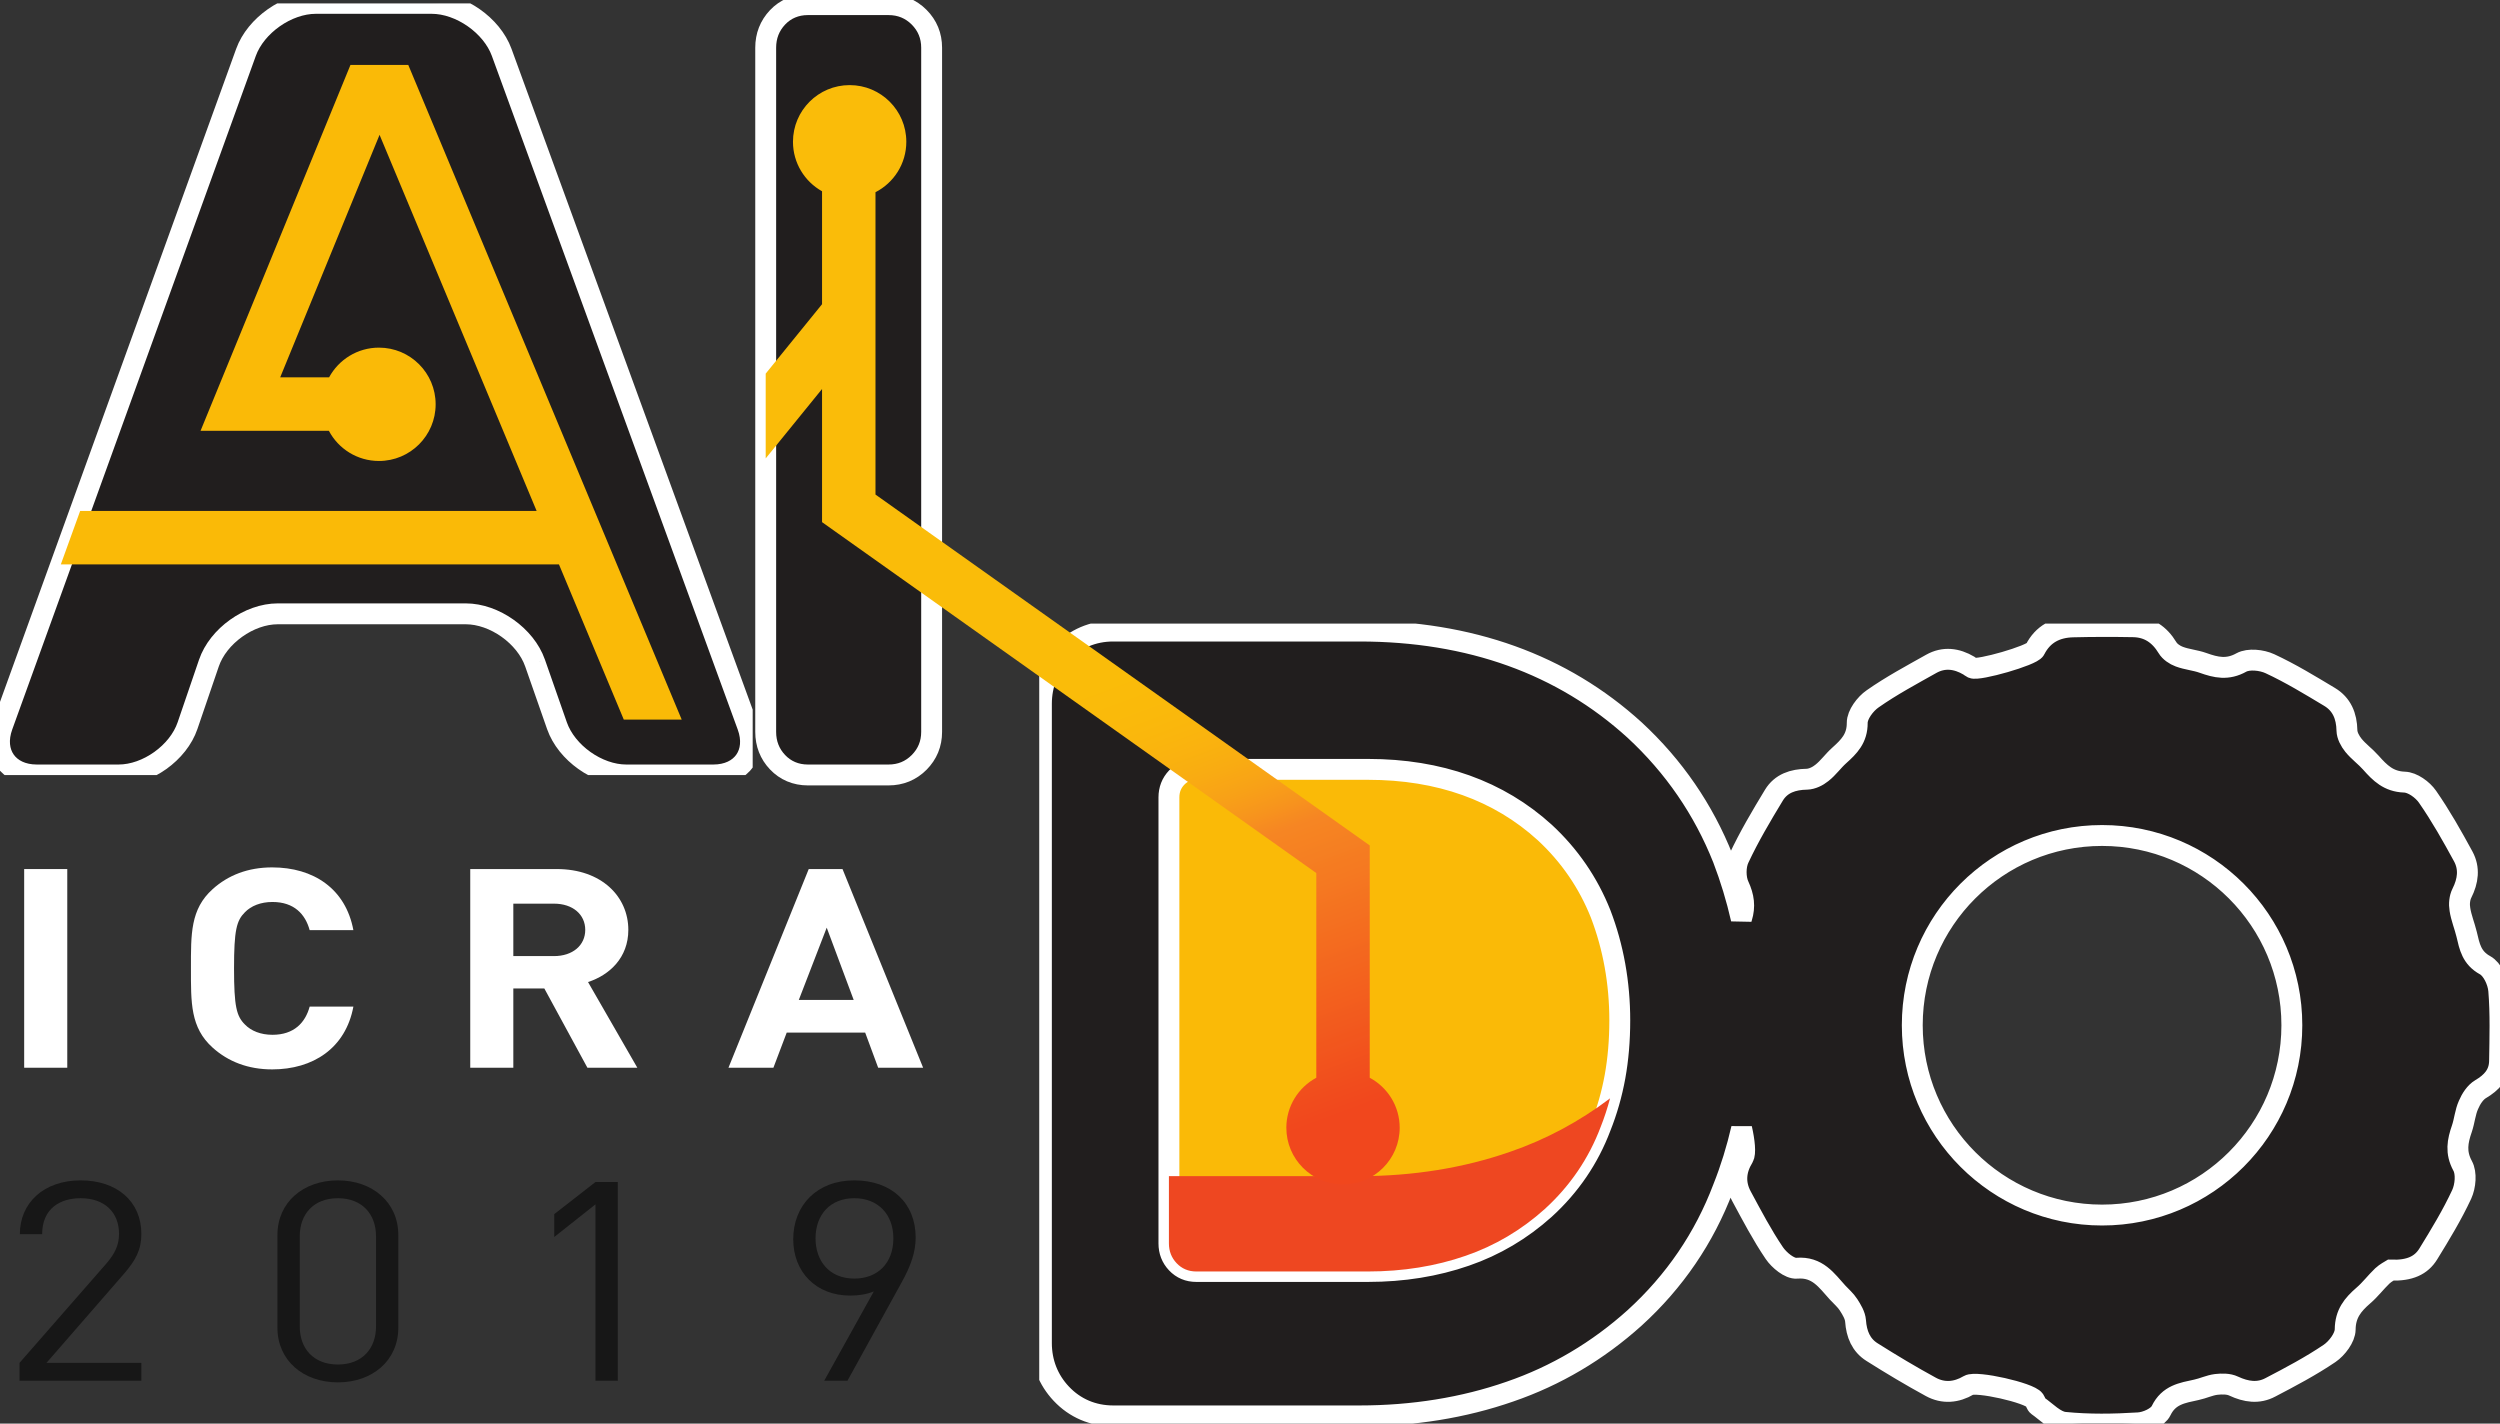 <?xml version="1.0" encoding="UTF-8" standalone="no"?>
<svg
   xmlns:dc="http://purl.org/dc/elements/1.1/"
   xmlns:cc="http://creativecommons.org/ns#"
   xmlns:rdf="http://www.w3.org/1999/02/22-rdf-syntax-ns#"
   xmlns:svg="http://www.w3.org/2000/svg"
   xmlns="http://www.w3.org/2000/svg"
   xmlns:sodipodi="http://sodipodi.sourceforge.net/DTD/sodipodi-0.dtd"
   xmlns:inkscape="http://www.inkscape.org/namespaces/inkscape"
   width="610.719pt"
   height="347.767pt"
   viewBox="0 0 610.719 347.767"
   version="1.2"
   id="svg4160"
   inkscape:version="0.91+devel+osxmenu r12922"
   sodipodi:docname="AIDO_icra2019.svg"
   inkscape:export-filename="/Users/afdaniele/Desktop/g4430.png"
   inkscape:export-xdpi="72"
   inkscape:export-ydpi="72">
  <rect x="0" y="0" width="610.719" height="347.767" fill="#333333" stroke="none"/>
  <sodipodi:namedview
     pagecolor="#000000"
     bordercolor="#666666"
     borderopacity="1"
     objecttolerance="10"
     gridtolerance="10"
     guidetolerance="10"
     inkscape:pageopacity="0"
     inkscape:pageshadow="2"
     inkscape:window-width="1433"
     inkscape:window-height="768"
     id="namedview4426"
     showgrid="false"
     fit-margin-top="0"
     fit-margin-left="0"
     fit-margin-right="0"
     fit-margin-bottom="0"
     inkscape:zoom="0.46780303"
     inkscape:cx="552.58631"
     inkscape:cy="192.7352"
     inkscape:window-x="0"
     inkscape:window-y="23"
     inkscape:window-maximized="0"
     inkscape:current-layer="g4430" />
  <defs
     id="defs4162">
    <clipPath
       id="clip1">
      <path
         d="M 0.129,223.48 184,223.48 184,412 0.129,412 Z m 0,0"
         id="path4165"
         inkscape:connector-curvature="0" />
    </clipPath>
    <clipPath
       id="clip2">
      <path
         d="m 254,375 356.848,0 0,195.422 -356.848,0 z m 0,0"
         id="path4168"
         inkscape:connector-curvature="0" />
    </clipPath>
    <clipPath
       id="clip3">
      <path
         d="m 187,243 156,0 0,269 -156,0 z m 0,0"
         id="path4171"
         inkscape:connector-curvature="0" />
    </clipPath>
    <clipPath
       id="clip4">
      <path
         d="m 334.738,485.938 0,-56.75 L 214,343.469 l 0,-73.859 c 4.473,-2.297 7.531,-6.949 7.531,-12.32 0,-7.648 -6.195,-13.844 -13.84,-13.844 -7.648,0 -13.848,6.195 -13.848,13.844 0,5.195 2.867,9.723 7.102,12.09 l 0,27.59 -13.766,16.957 0,20.711 13.766,-16.953 0,32.523 120.738,85.723 0,50.008 c -4.352,2.336 -7.316,6.926 -7.316,12.211 0,7.645 6.199,13.844 13.844,13.844 7.648,0 13.844,-6.199 13.844,-13.844 0,-5.285 -2.961,-9.875 -7.316,-12.211"
         id="path4174"
         inkscape:connector-curvature="0" />
    </clipPath>
    <linearGradient
       id="linear0"
       gradientUnits="userSpaceOnUse"
       x1="-0.021"
       y1="0"
       x2="1.013"
       y2="0"
       gradientTransform="matrix(100.982,277.445,-277.445,100.982,209.938,241.732)">
      <stop
         offset="0"
         style="stop-color:rgb(98.227%,73.837%,3.543%);stop-opacity:1;"
         id="stop4177" />
      <stop
         offset="0.5"
         style="stop-color:rgb(98.227%,73.837%,3.543%);stop-opacity:1;"
         id="stop4179" />
      <stop
         offset="0.531"
         style="stop-color:rgb(98.227%,73.837%,3.543%);stop-opacity:1;"
         id="stop4181" />
      <stop
         offset="0.539"
         style="stop-color:rgb(98.219%,73.747%,3.558%);stop-opacity:1;"
         id="stop4183" />
      <stop
         offset="0.547"
         style="stop-color:rgb(98.204%,73.567%,3.589%);stop-opacity:1;"
         id="stop4185" />
      <stop
         offset="0.551"
         style="stop-color:rgb(98.196%,73.479%,3.778%);stop-opacity:1;"
         id="stop4187" />
      <stop
         offset="0.555"
         style="stop-color:rgb(98.196%,73.48%,3.949%);stop-opacity:1;"
         id="stop4189" />
      <stop
         offset="0.559"
         style="stop-color:rgb(98.181%,73.3%,3.979%);stop-opacity:1;"
         id="stop4191" />
      <stop
         offset="0.562"
         style="stop-color:rgb(98.166%,73.119%,4.01%);stop-opacity:1;"
         id="stop4193" />
      <stop
         offset="0.57"
         style="stop-color:rgb(98.158%,73.029%,4.024%);stop-opacity:1;"
         id="stop4195" />
      <stop
         offset="0.574"
         style="stop-color:rgb(98.135%,72.758%,4.137%);stop-opacity:1;"
         id="stop4197" />
      <stop
         offset="0.578"
         style="stop-color:rgb(98.12%,72.578%,4.236%);stop-opacity:1;"
         id="stop4199" />
      <stop
         offset="0.582"
         style="stop-color:rgb(98.105%,72.398%,4.352%);stop-opacity:1;"
         id="stop4201" />
      <stop
         offset="0.586"
         style="stop-color:rgb(98.09%,72.217%,4.468%);stop-opacity:1;"
         id="stop4203" />
      <stop
         offset="0.59"
         style="stop-color:rgb(98.067%,71.947%,4.643%);stop-opacity:1;"
         id="stop4205" />
      <stop
         offset="0.594"
         style="stop-color:rgb(98.044%,71.677%,4.817%);stop-opacity:1;"
         id="stop4207" />
      <stop
         offset="0.598"
         style="stop-color:rgb(98.021%,71.407%,4.9%);stop-opacity:1;"
         id="stop4209" />
      <stop
         offset="0.602"
         style="stop-color:rgb(97.998%,71.133%,4.984%);stop-opacity:1;"
         id="stop4211" />
      <stop
         offset="0.605"
         style="stop-color:rgb(97.974%,70.84%,5.199%);stop-opacity:1;"
         id="stop4213" />
      <stop
         offset="0.609"
         style="stop-color:rgb(97.948%,70.546%,5.414%);stop-opacity:1;"
         id="stop4215" />
      <stop
         offset="0.613"
         style="stop-color:rgb(97.916%,70.16%,5.626%);stop-opacity:1;"
         id="stop4217" />
      <stop
         offset="0.617"
         style="stop-color:rgb(97.882%,69.774%,5.836%);stop-opacity:1;"
         id="stop4219" />
      <stop
         offset="0.621"
         style="stop-color:rgb(97.85%,69.386%,5.978%);stop-opacity:1;"
         id="stop4221" />
      <stop
         offset="0.625"
         style="stop-color:rgb(97.818%,69%,6.119%);stop-opacity:1;"
         id="stop4223" />
      <stop
         offset="0.629"
         style="stop-color:rgb(97.777%,68.523%,6.383%);stop-opacity:1;"
         id="stop4225" />
      <stop
         offset="0.633"
         style="stop-color:rgb(97.737%,68.045%,6.647%);stop-opacity:1;"
         id="stop4227" />
      <stop
         offset="0.637"
         style="stop-color:rgb(97.691%,67.505%,6.918%);stop-opacity:1;"
         id="stop4229" />
      <stop
         offset="0.641"
         style="stop-color:rgb(97.646%,66.963%,7.187%);stop-opacity:1;"
         id="stop4231" />
      <stop
         offset="0.645"
         style="stop-color:rgb(97.588%,66.273%,7.481%);stop-opacity:1;"
         id="stop4233" />
      <stop
         offset="0.648"
         style="stop-color:rgb(97.53%,65.582%,7.774%);stop-opacity:1;"
         id="stop4235" />
      <stop
         offset="0.652"
         style="stop-color:rgb(97.481%,65.01%,8.145%);stop-opacity:1;"
         id="stop4237" />
      <stop
         offset="0.656"
         style="stop-color:rgb(97.433%,64.438%,8.511%);stop-opacity:1;"
         id="stop4239" />
      <stop
         offset="0.66"
         style="stop-color:rgb(97.369%,63.672%,8.836%);stop-opacity:1;"
         id="stop4241" />
      <stop
         offset="0.664"
         style="stop-color:rgb(97.305%,62.906%,9.158%);stop-opacity:1;"
         id="stop4243" />
      <stop
         offset="0.668"
         style="stop-color:rgb(97.224%,61.94%,9.608%);stop-opacity:1;"
         id="stop4245" />
      <stop
         offset="0.672"
         style="stop-color:rgb(97.142%,60.973%,10.052%);stop-opacity:1;"
         id="stop4247" />
      <stop
         offset="0.676"
         style="stop-color:rgb(97.067%,60.065%,10.489%);stop-opacity:1;"
         id="stop4249" />
      <stop
         offset="0.68"
         style="stop-color:rgb(96.991%,59.152%,10.921%);stop-opacity:1;"
         id="stop4251" />
      <stop
         offset="0.684"
         style="stop-color:rgb(96.896%,58.032%,11.375%);stop-opacity:1;"
         id="stop4253" />
      <stop
         offset="0.688"
         style="stop-color:rgb(96.803%,56.908%,11.823%);stop-opacity:1;"
         id="stop4255" />
      <stop
         offset="0.691"
         style="stop-color:rgb(96.715%,55.841%,12.28%);stop-opacity:1;"
         id="stop4257" />
      <stop
         offset="0.695"
         style="stop-color:rgb(96.626%,54.771%,12.73%);stop-opacity:1;"
         id="stop4259" />
      <stop
         offset="0.699"
         style="stop-color:rgb(96.529%,53.596%,13.225%);stop-opacity:1;"
         id="stop4261" />
      <stop
         offset="0.703"
         style="stop-color:rgb(96.431%,52.417%,13.71%);stop-opacity:1;"
         id="stop4263" />
      <stop
         offset="0.707"
         style="stop-color:rgb(96.4%,52.055%,13.605%);stop-opacity:1;"
         id="stop4265" />
      <stop
         offset="0.711"
         style="stop-color:rgb(96.37%,51.694%,13.501%);stop-opacity:1;"
         id="stop4267" />
      <stop
         offset="0.715"
         style="stop-color:rgb(96.339%,51.332%,13.463%);stop-opacity:1;"
         id="stop4269" />
      <stop
         offset="0.719"
         style="stop-color:rgb(96.31%,50.97%,13.425%);stop-opacity:1;"
         id="stop4271" />
      <stop
         offset="0.723"
         style="stop-color:rgb(96.28%,50.604%,13.411%);stop-opacity:1;"
         id="stop4273" />
      <stop
         offset="0.727"
         style="stop-color:rgb(96.249%,50.235%,13.399%);stop-opacity:1;"
         id="stop4275" />
      <stop
         offset="0.73"
         style="stop-color:rgb(96.222%,49.922%,13.293%);stop-opacity:1;"
         id="stop4277" />
      <stop
         offset="0.734"
         style="stop-color:rgb(96.196%,49.608%,13.188%);stop-opacity:1;"
         id="stop4279" />
      <stop
         offset="0.738"
         style="stop-color:rgb(96.149%,49.04%,13.126%);stop-opacity:1;"
         id="stop4281" />
      <stop
         offset="0.742"
         style="stop-color:rgb(96.101%,48.473%,13.065%);stop-opacity:1;"
         id="stop4283" />
      <stop
         offset="0.746"
         style="stop-color:rgb(96.077%,48.181%,12.961%);stop-opacity:1;"
         id="stop4285" />
      <stop
         offset="0.75"
         style="stop-color:rgb(96.053%,47.888%,12.859%);stop-opacity:1;"
         id="stop4287" />
      <stop
         offset="0.754"
         style="stop-color:rgb(96.021%,47.499%,12.868%);stop-opacity:1;"
         id="stop4289" />
      <stop
         offset="0.758"
         style="stop-color:rgb(95.987%,47.112%,12.877%);stop-opacity:1;"
         id="stop4291" />
      <stop
         offset="0.762"
         style="stop-color:rgb(95.944%,46.594%,12.839%);stop-opacity:1;"
         id="stop4293" />
      <stop
         offset="0.766"
         style="stop-color:rgb(95.901%,46.078%,12.801%);stop-opacity:1;"
         id="stop4295" />
      <stop
         offset="0.77"
         style="stop-color:rgb(95.872%,45.737%,12.72%);stop-opacity:1;"
         id="stop4297" />
      <stop
         offset="0.773"
         style="stop-color:rgb(95.844%,45.395%,12.642%);stop-opacity:1;"
         id="stop4299" />
      <stop
         offset="0.777"
         style="stop-color:rgb(95.804%,44.922%,12.567%);stop-opacity:1;"
         id="stop4301" />
      <stop
         offset="0.781"
         style="stop-color:rgb(95.764%,44.449%,12.494%);stop-opacity:1;"
         id="stop4303" />
      <stop
         offset="0.785"
         style="stop-color:rgb(95.732%,44.066%,12.447%);stop-opacity:1;"
         id="stop4305" />
      <stop
         offset="0.789"
         style="stop-color:rgb(95.7%,43.683%,12.399%);stop-opacity:1;"
         id="stop4307" />
      <stop
         offset="0.793"
         style="stop-color:rgb(95.66%,43.213%,12.32%);stop-opacity:1;"
         id="stop4309" />
      <stop
         offset="0.797"
         style="stop-color:rgb(95.621%,42.741%,12.242%);stop-opacity:1;"
         id="stop4311" />
      <stop
         offset="0.801"
         style="stop-color:rgb(95.589%,42.355%,12.27%);stop-opacity:1;"
         id="stop4313" />
      <stop
         offset="0.805"
         style="stop-color:rgb(95.555%,41.968%,12.296%);stop-opacity:1;"
         id="stop4315" />
      <stop
         offset="0.809"
         style="stop-color:rgb(95.515%,41.498%,12.241%);stop-opacity:1;"
         id="stop4317" />
      <stop
         offset="0.812"
         style="stop-color:rgb(95.476%,41.026%,12.187%);stop-opacity:1;"
         id="stop4319" />
      <stop
         offset="0.816"
         style="stop-color:rgb(95.444%,40.646%,12.123%);stop-opacity:1;"
         id="stop4321" />
      <stop
         offset="0.82"
         style="stop-color:rgb(95.412%,40.266%,12.062%);stop-opacity:1;"
         id="stop4323" />
      <stop
         offset="0.824"
         style="stop-color:rgb(95.38%,39.89%,11.989%);stop-opacity:1;"
         id="stop4325" />
      <stop
         offset="0.828"
         style="stop-color:rgb(95.349%,39.511%,11.917%);stop-opacity:1;"
         id="stop4327" />
      <stop
         offset="0.832"
         style="stop-color:rgb(95.308%,39.034%,11.919%);stop-opacity:1;"
         id="stop4329" />
      <stop
         offset="0.836"
         style="stop-color:rgb(95.268%,38.554%,11.92%);stop-opacity:1;"
         id="stop4331" />
      <stop
         offset="0.84"
         style="stop-color:rgb(95.229%,38.092%,11.855%);stop-opacity:1;"
         id="stop4333" />
      <stop
         offset="0.844"
         style="stop-color:rgb(95.189%,37.631%,11.79%);stop-opacity:1;"
         id="stop4335" />
      <stop
         offset="0.848"
         style="stop-color:rgb(95.157%,37.247%,11.809%);stop-opacity:1;"
         id="stop4337" />
      <stop
         offset="0.852"
         style="stop-color:rgb(95.125%,36.862%,11.827%);stop-opacity:1;"
         id="stop4339" />
      <stop
         offset="0.855"
         style="stop-color:rgb(95.085%,36.397%,11.775%);stop-opacity:1;"
         id="stop4341" />
      <stop
         offset="0.859"
         style="stop-color:rgb(95.045%,35.93%,11.725%);stop-opacity:1;"
         id="stop4343" />
      <stop
         offset="0.863"
         style="stop-color:rgb(95.013%,35.555%,11.664%);stop-opacity:1;"
         id="stop4345" />
      <stop
         offset="0.867"
         style="stop-color:rgb(94.983%,35.181%,11.601%);stop-opacity:1;"
         id="stop4347" />
      <stop
         offset="0.871"
         style="stop-color:rgb(94.937%,34.648%,11.577%);stop-opacity:1;"
         id="stop4349" />
      <stop
         offset="0.875"
         style="stop-color:rgb(94.891%,34.114%,11.552%);stop-opacity:1;"
         id="stop4351" />
      <stop
         offset="0.879"
         style="stop-color:rgb(94.865%,33.798%,11.565%);stop-opacity:1;"
         id="stop4353" />
      <stop
         offset="0.883"
         style="stop-color:rgb(94.838%,33.482%,11.574%);stop-opacity:1;"
         id="stop4355" />
      <stop
         offset="0.887"
         style="stop-color:rgb(94.792%,32.928%,11.539%);stop-opacity:1;"
         id="stop4357" />
      <stop
         offset="0.891"
         style="stop-color:rgb(94.745%,32.375%,11.504%);stop-opacity:1;"
         id="stop4359" />
      <stop
         offset="0.895"
         style="stop-color:rgb(94.713%,31.996%,11.505%);stop-opacity:1;"
         id="stop4361" />
      <stop
         offset="0.898"
         style="stop-color:rgb(94.681%,31.618%,11.508%);stop-opacity:1;"
         id="stop4363" />
      <stop
         offset="0.902"
         style="stop-color:rgb(94.643%,31.183%,11.467%);stop-opacity:1;"
         id="stop4365" />
      <stop
         offset="0.906"
         style="stop-color:rgb(94.606%,30.75%,11.426%);stop-opacity:1;"
         id="stop4367" />
      <stop
         offset="0.91"
         style="stop-color:rgb(94.565%,30.26%,11.397%);stop-opacity:1;"
         id="stop4369" />
      <stop
         offset="0.914"
         style="stop-color:rgb(94.522%,29.768%,11.368%);stop-opacity:1;"
         id="stop4371" />
      <stop
         offset="0.918"
         style="stop-color:rgb(94.49%,29.396%,11.336%);stop-opacity:1;"
         id="stop4373" />
      <stop
         offset="0.922"
         style="stop-color:rgb(94.458%,29.024%,11.304%);stop-opacity:1;"
         id="stop4375" />
      <stop
         offset="0.926"
         style="stop-color:rgb(94.42%,28.564%,11.27%);stop-opacity:1;"
         id="stop4377" />
      <stop
         offset="0.93"
         style="stop-color:rgb(94.38%,28.104%,11.238%);stop-opacity:1;"
         id="stop4379" />
      <stop
         offset="0.934"
         style="stop-color:rgb(94.365%,27.934%,11.267%);stop-opacity:1;"
         id="stop4381" />
      <stop
         offset="0.938"
         style="stop-color:rgb(94.351%,27.765%,11.295%);stop-opacity:1;"
         id="stop4383" />
      <stop
         offset="1"
         style="stop-color:rgb(94.351%,27.765%,11.295%);stop-opacity:1;"
         id="stop4385" />
    </linearGradient>
    <filter
       inkscape:label="Inset"
       inkscape:menu="Shadows and Glows"
       inkscape:menu-tooltip="Shadowy outer bevel"
       style="color-interpolation-filters:sRGB"
       id="filter4473">
      <feMorphology
         result="result1"
         in="SourceAlpha"
         operator="dilate"
         radius="0"
         id="feMorphology4475" />
      <feGaussianBlur
         stdDeviation="0.01"
         in="result1"
         result="result0"
         id="feGaussianBlur4477" />
      <feDiffuseLighting
         surfaceScale="-4.435"
         id="feDiffuseLighting4479"
         diffuseConstant="1.1">
        <feDistantLight
           id="feDistantLight4491"
           azimuth="0"
           elevation="69.882" />
      </feDiffuseLighting>
      <feComposite
         in2="result0"
         operator="in"
         result="result91"
         id="feComposite4483" />
      <feComposite
         in="SourceGraphic"
         in2="result91"
         id="feComposite4485"
         operator="over" />
    </filter>
    <filter
       id="filter4571"
       style="color-interpolation-filters:sRGB"
       inkscape:menu-tooltip="Shadowy outer bevel"
       inkscape:menu="Shadows and Glows"
       inkscape:label="Inset">
      <feMorphology
         id="feMorphology4573"
         radius="0"
         operator="dilate"
         in="SourceAlpha"
         result="result1" />
      <feGaussianBlur
         id="feGaussianBlur4575"
         result="result0"
         in="result1"
         stdDeviation="0.01" />
      <feDiffuseLighting
         diffuseConstant="1.1"
         id="feDiffuseLighting4577"
         surfaceScale="-4.435">
        <feDistantLight
           elevation="69.882"
           azimuth="0"
           id="feDistantLight4579" />
      </feDiffuseLighting>
      <feComposite
         id="feComposite4581"
         result="result91"
         operator="in"
         in2="result0" />
      <feComposite
         operator="over"
         id="feComposite4583"
         in2="result91"
         in="SourceGraphic" />
    </filter>
  </defs>
  <g
     id="surface7079"
     transform="translate(-9.129,-210.655)">
    <g
       id="g4430"
       transform="translate(9,-12)">
      <g
         style="clip-rule:nonzero;stroke:#ffffff;stroke-width:5.102;stroke-miterlimit:4;stroke-dasharray:none;stroke-opacity:1"
         id="g4388"
         clip-path="url(#clip1)">
        <path
           inkscape:connector-curvature="0"
           id="path4390"
           d="m 130.832,384.617 c -2.309,-6.605 -9.926,-12.012 -16.922,-12.012 l -45.922,0 c -6.992,0 -14.57,5.418 -16.828,12.039 L 45.938,399.93 c -2.254,6.621 -9.832,12.039 -16.828,12.039 l -20.004,0 c -6.996,0 -10.777,-5.383 -8.391,-11.965 l 59.508,-164.559 c 2.379,-6.578 10.051,-11.965 17.051,-11.965 l 28.316,0 c 7,0 14.688,5.375 17.086,11.953 L 182.75,400.02 c 2.398,6.57 -1.359,11.949 -8.355,11.949 l -21.281,0 c -6.996,0 -14.605,-5.406 -16.918,-12.012 l -5.363,-15.34"
           style="fill:#211e1e;fill-opacity:1;fill-rule:nonzero;stroke:#ffffff;stroke-width:5.102;stroke-miterlimit:4;stroke-dasharray:none;stroke-opacity:1" />
      </g>
      <path
         inkscape:connector-curvature="0"
         id="path4392"
         d="m 217.191,411.969 c 2.922,0 5.434,-1.027 7.465,-3.062 2.027,-2.039 3.059,-4.543 3.059,-7.457 l 0,-167.137 c 0,-2.918 -1.031,-5.422 -3.059,-7.461 -2.031,-2.031 -4.543,-3.062 -7.465,-3.062 l -19.73,0 c -2.918,0 -5.477,1.082 -7.391,3.113 -1.914,2.031 -2.891,4.52 -2.891,7.41 l 0,167.137 c 0,2.887 0.977,5.379 2.887,7.395 1.918,2.039 4.477,3.125 7.395,3.125 l 19.73,0"
         style="fill:#211e1e;fill-opacity:1;fill-rule:nonzero;stroke:#ffffff;stroke-width:5.102;stroke-miterlimit:4;stroke-dasharray:none;stroke-opacity:1" />
      <path
         inkscape:connector-curvature="0"
         id="path4394"
         d="m 285.68,526.414 c 0,1.879 0.633,3.496 1.875,4.812 1.27,1.352 2.891,2.035 4.812,2.035 l 41.965,0 c 8.516,0 16.539,-1.293 23.84,-3.836 7.137,-2.453 13.641,-6.305 19.332,-11.43 6.148,-5.594 10.738,-12.34 13.637,-20.023 1.555,-3.891 2.734,-8.023 3.516,-12.301 0.773,-4.262 1.164,-8.891 1.164,-13.738 0,-9.176 -1.574,-17.934 -4.68,-26.039 -3.016,-7.59 -7.594,-14.27 -13.637,-19.867 -11.246,-10.238 -25.77,-15.426 -43.172,-15.426 l -41.965,0 c -1.922,0 -3.543,0.68 -4.809,2.027 -1.242,1.312 -1.879,2.938 -1.879,4.82 l 0,108.965"
         style="fill:#faba07;fill-opacity:1;fill-rule:nonzero;stroke:none" />
      <g
         style="clip-rule:nonzero;stroke:#ffffff;stroke-width:5.102;stroke-miterlimit:4;stroke-dasharray:none;stroke-opacity:1"
         id="g4396"
         clip-path="url(#clip2)">
        <path
           inkscape:connector-curvature="0"
           id="path4398"
           d="m 513.637,519.477 c -25.598,0 -46.363,-20.766 -46.363,-46.367 0,-25.605 20.766,-46.355 46.363,-46.355 25.605,0 46.363,20.75 46.363,46.355 0,25.602 -20.758,46.367 -46.363,46.367 z M 394.656,485.672 c -0.781,4.277 -1.961,8.41 -3.516,12.301 -2.898,7.684 -7.488,14.43 -13.637,20.023 -5.691,5.125 -12.195,8.977 -19.332,11.43 -7.301,2.543 -15.324,3.836 -23.84,3.836 l -41.965,0 c -1.922,0 -3.543,-0.684 -4.812,-2.035 -1.242,-1.316 -1.871,-2.934 -1.871,-4.812 l 0,-108.965 c 0,-1.883 0.633,-3.508 1.875,-4.82 1.266,-1.348 2.887,-2.027 4.809,-2.027 l 41.965,0 c 17.402,0 31.926,5.188 43.172,15.426 6.043,5.598 10.621,12.277 13.637,19.867 3.105,8.105 4.68,16.863 4.68,26.039 0,4.848 -0.391,9.477 -1.164,13.738 z M 610.535,464.562 c -0.188,-2.184 -1.566,-5.152 -3.328,-6.113 -3.289,-1.797 -3.805,-4.547 -4.504,-7.539 -0.496,-2.062 -1.332,-4.039 -1.648,-6.105 -0.223,-1.273 -0.086,-2.832 0.484,-3.945 1.512,-3.008 1.922,-6.055 0.332,-8.988 -2.707,-4.977 -5.5,-9.938 -8.73,-14.582 -1.199,-1.734 -3.68,-3.531 -5.641,-3.574 -3.879,-0.137 -5.969,-2.242 -8.195,-4.75 -1.328,-1.508 -3.008,-2.699 -4.254,-4.242 -0.824,-1.016 -1.566,-2.391 -1.594,-3.617 -0.066,-3.531 -1.254,-6.414 -4.25,-8.211 -4.762,-2.855 -9.531,-5.773 -14.566,-8.105 -2,-0.93 -5.203,-1.266 -6.965,-0.305 -3.387,1.895 -6.195,1.242 -9.367,0.109 -1.883,-0.68 -3.93,-0.824 -5.801,-1.527 -1.098,-0.402 -2.301,-1.215 -2.883,-2.188 -1.973,-3.25 -4.676,-5.078 -8.445,-5.125 -4.902,-0.086 -9.805,-0.086 -14.695,0.039 -4.066,0.109 -7.301,1.746 -9.23,5.551 -0.727,1.445 -13.844,5.188 -15.301,4.488 -0.305,-0.133 -0.551,-0.383 -0.84,-0.566 -2.988,-1.762 -6.105,-2.18 -9.211,-0.438 -4.836,2.719 -9.77,5.359 -14.301,8.539 -1.812,1.242 -3.785,3.875 -3.773,5.863 0.019,3.832 -2.004,5.824 -4.418,7.992 -1.488,1.328 -2.656,3.027 -4.223,4.25 -1.004,0.82 -2.41,1.5 -3.652,1.535 -3.383,0.055 -6.301,1.008 -8.059,3.895 -3.051,5.031 -6.07,10.121 -8.559,15.441 -0.887,1.848 -0.887,4.836 -0.027,6.668 1.254,2.711 1.566,5.094 0.727,7.809 -0.039,0.121 -0.074,0.242 -0.105,0.355 -1.145,-5.035 -2.637,-9.957 -4.473,-14.75 -4.758,-11.996 -12,-22.551 -21.586,-31.422 -17.625,-16.051 -40.246,-24.188 -67.234,-24.188 l -60.137,0 c -4.969,0 -9.355,1.871 -12.68,5.402 -3.188,3.371 -4.871,7.652 -4.871,12.383 l 0,156.156 c 0,4.723 1.68,9 4.852,12.359 3.336,3.551 7.73,5.426 12.699,5.426 l 60.137,0 c 13.09,0 25.469,-2 36.762,-5.934 11.234,-3.859 21.473,-9.914 30.473,-18.02 9.738,-8.863 17.008,-19.527 21.613,-31.707 1.855,-4.66 3.363,-9.543 4.516,-14.562 0.719,3.145 1.02,6.105 0.426,7.09 -1.914,3.098 -2.168,6.305 -0.449,9.492 2.543,4.711 5.027,9.469 8.012,13.867 1.18,1.734 3.727,3.848 5.477,3.699 5.09,-0.422 7.289,2.988 9.988,5.953 0.902,0.98 1.945,1.848 2.656,2.961 0.766,1.188 1.621,2.594 1.723,3.949 0.223,3.223 1.324,5.934 4.031,7.633 4.719,2.98 9.496,5.836 14.371,8.496 3.031,1.652 6.234,1.383 9.246,-0.402 1.832,-1.098 14.867,1.848 16.051,3.59 0.316,0.465 0.418,1.125 0.82,1.426 2.133,1.477 4.25,3.816 6.547,4.043 5.938,0.602 12.012,0.5 17.977,0.129 1.98,-0.098 4.844,-1.383 5.594,-2.965 1.887,-3.91 5.188,-4.355 8.645,-5.113 1.613,-0.34 3.18,-1.109 4.809,-1.312 1.406,-0.16 3.035,-0.188 4.281,0.41 3.016,1.41 6.031,1.875 8.98,0.293 4.918,-2.562 9.859,-5.18 14.449,-8.281 1.812,-1.234 3.785,-3.852 3.809,-5.824 0.031,-3.871 1.855,-6.07 4.441,-8.316 1.676,-1.43 3.027,-3.25 4.637,-4.789 0.836,-0.781 1.918,-1.312 2.086,-1.418 4.57,0.16 7.406,-1.113 9.152,-3.973 2.906,-4.719 5.812,-9.508 8.145,-14.523 0.926,-2.012 1.219,-5.188 0.23,-6.98 -1.785,-3.285 -1.242,-6.023 -0.176,-9.098 0.645,-1.902 0.793,-3.984 1.605,-5.781 0.625,-1.477 1.645,-3.07 2.953,-3.848 2.723,-1.598 4.582,-3.617 4.637,-6.824 0.09,-5.781 0.27,-11.582 -0.199,-17.34"
           style="fill:#211e1e;fill-opacity:1;fill-rule:nonzero;stroke:#ffffff;stroke-width:5.102;stroke-miterlimit:4;stroke-dasharray:none;stroke-opacity:1" />
      </g>
      <path
         inkscape:connector-curvature="0"
         id="path4400"
         d="m 332.219,509.973 -46.539,0 0,16.441 c 0,1.879 0.633,3.496 1.875,4.812 1.27,1.352 2.891,2.035 4.812,2.035 l 41.965,0 c 8.516,0 16.539,-1.293 23.84,-3.836 7.137,-2.453 13.641,-6.305 19.332,-11.43 6.148,-5.594 10.738,-12.34 13.637,-20.023 0.902,-2.258 1.66,-4.609 2.309,-7.012 -7.469,5.656 -15.656,10.055 -24.469,13.082 -11.293,3.93 -23.672,5.93 -36.762,5.93"
         style="fill:#ee4721;fill-opacity:1;fill-rule:nonzero;stroke:none" />
      <g
         style="clip-rule:nonzero"
         id="g4402"
         clip-path="url(#clip3)">
        <g
           style="clip-rule:nonzero"
           id="g4404"
           clip-path="url(#clip4)">
          <path
             inkscape:connector-curvature="0"
             id="path4406"
             d="m 323.938,193.668 -223.066,81.191 104.426,286.906 223.07,-81.188 z m 0,0"
             style="fill:url(#linear0);fill-rule:nonzero;stroke:none" />
        </g>
      </g>
      <path
         inkscape:connector-curvature="0"
         id="path4408"
         d="m 152.516,398.449 14.148,0 -66.797,-159.93 -14.125,0 -36.617,89.371 31.34,0 c 2.324,4.387 6.934,7.375 12.238,7.375 7.648,0 13.848,-6.199 13.848,-13.844 0,-7.645 -6.199,-13.844 -13.848,-13.844 -5.262,0 -9.836,2.938 -12.18,7.258 l -11.945,0 24.273,-59.242 38.371,91.879 -111.512,0 -4.723,13.055 121.687,0 15.84,37.922"
         style="fill:#faba07;fill-opacity:1;fill-rule:nonzero;stroke:none" />
      <path
         inkscape:connector-curvature="0"
         id="path4410"
         d="m 6.035,434.953 10.527,0 0,48.535 -10.527,0 z m 0,0"
         style="fill:#ffffff;fill-opacity:1;fill-rule:nonzero;stroke:none;stroke-width:2.268;stroke-miterlimit:4;stroke-dasharray:none;stroke-opacity:1" />
      <path
         inkscape:connector-curvature="0"
         id="path4412"
         d="m 66.617,483.895 c -5.91,0 -10.758,-1.91 -14.543,-5.316 -5.453,-4.906 -5.301,-10.977 -5.301,-19.359 0,-8.383 -0.152,-14.449 5.301,-19.359 3.785,-3.41 8.633,-5.312 14.543,-5.312 10.066,0 17.945,5.176 19.84,15.332 l -10.68,0 c -1.059,-3.883 -3.785,-6.883 -9.086,-6.883 -2.879,0 -5.227,0.953 -6.742,2.52 -2.043,2.047 -2.648,4.363 -2.648,13.703 0,9.34 0.605,11.656 2.648,13.699 1.516,1.57 3.863,2.523 6.742,2.523 5.301,0 8.027,-2.996 9.086,-6.883 l 10.68,0 c -1.895,10.156 -9.848,15.336 -19.84,15.336"
         style="fill:#ffffff;fill-opacity:1;fill-rule:nonzero;stroke:none;stroke-width:2.268;stroke-miterlimit:4;stroke-dasharray:none;stroke-opacity:1" />
      <path
         inkscape:connector-curvature="0"
         id="path4414"
         d="m 135.449,443.406 -9.922,0 0,12.812 9.922,0 c 4.617,0 7.648,-2.656 7.648,-6.406 0,-3.75 -3.031,-6.406 -7.648,-6.406 z m 8.176,40.082 -10.523,-19.363 -7.574,0 0,19.363 -10.523,0 0,-48.535 21.125,0 c 10.98,0 17.492,6.75 17.492,14.859 0,6.816 -4.617,11.043 -9.844,12.746 l 12.043,20.93 -12.195,0"
         style="fill:#ffffff;fill-opacity:1;fill-rule:nonzero;stroke:none;stroke-width:2.268;stroke-miterlimit:4;stroke-dasharray:none;stroke-opacity:1" />
      <path
         inkscape:connector-curvature="0"
         id="path4416"
         d="m 202.086,449.27 -6.816,17.652 13.402,0 z m 12.57,34.219 -3.18,-8.59 -19.16,0 -3.254,8.59 -10.98,0 19.609,-48.535 8.254,0 19.691,48.535 -10.98,0"
         style="fill:#ffffff;fill-opacity:1;fill-rule:nonzero;stroke:none;stroke-width:2.268;stroke-miterlimit:4;stroke-dasharray:none;stroke-opacity:1" />
      <path
         inkscape:connector-curvature="0"
         id="path4418"
         d="m 4.898,559.945 0,-4.363 21.281,-24.336 c 2.043,-2.383 3.027,-4.5 3.027,-7.156 0,-5.25 -3.484,-8.727 -9.391,-8.727 -4.996,0 -9.391,2.523 -9.391,8.793 l -5.449,0 c 0,-7.633 5.828,-13.152 14.84,-13.152 8.863,0 14.844,5.109 14.844,13.086 0,3.887 -1.363,6.406 -4.316,9.816 l -18.855,21.676 23.172,0 0,4.363 -29.762,0"
         style="fill:#171717;fill-opacity:1;fill-rule:nonzero;stroke:none;stroke-width:2.268;stroke-miterlimit:4;stroke-dasharray:none;stroke-opacity:1" />
      <path
         inkscape:connector-curvature="0"
         id="path4420"
         d="m 91.984,524.637 c 0,-5.32 -3.336,-9.273 -9.316,-9.273 -5.984,0 -9.312,3.953 -9.312,9.273 l 0,22.082 c 0,5.32 3.328,9.27 9.312,9.27 5.98,0 9.316,-3.949 9.316,-9.27 z m -9.316,35.715 c -8.406,0 -14.766,-5.316 -14.766,-13.359 l 0,-22.629 c 0,-8.047 6.359,-13.359 14.766,-13.359 8.406,0 14.766,5.312 14.766,13.359 l 0,22.629 c 0,8.043 -6.359,13.359 -14.766,13.359"
         style="fill:#171717;fill-opacity:1;fill-rule:nonzero;stroke:none;stroke-width:2.268;stroke-miterlimit:4;stroke-dasharray:none;stroke-opacity:1" />
      <path
         inkscape:connector-curvature="0"
         id="path4422"
         d="m 145.594,559.945 0,-43.082 -10.07,7.977 0,-5.59 10.07,-7.84 5.453,0 0,48.535 -5.453,0"
         style="fill:#171717;fill-opacity:1;fill-rule:nonzero;stroke:none;stroke-width:2.268;stroke-miterlimit:4;stroke-dasharray:none;stroke-opacity:1" />
      <path
         inkscape:connector-curvature="0"
         id="path4424"
         d="m 208.824,515.363 c -5.758,0 -9.469,3.887 -9.469,9.816 0,5.387 3.258,9.816 9.469,9.816 5.754,0 9.543,-3.816 9.543,-9.816 0,-5.93 -3.789,-9.816 -9.543,-9.816 z m 11.586,20.52 -13.254,24.062 -5.68,0 12.117,-21.816 c -1.664,0.684 -3.633,1.023 -5.754,1.023 -8.406,0 -13.934,-5.793 -13.934,-13.77 0,-8.246 5.754,-14.379 14.918,-14.379 9.16,0 14.992,5.586 14.992,13.973 0,3.477 -1.133,6.816 -3.406,10.906"
         style="fill:#171717;fill-opacity:1;fill-rule:nonzero;stroke:none;stroke-width:2.268;stroke-miterlimit:4;stroke-dasharray:none;stroke-opacity:1" />
    </g>
  </g>
</svg>
